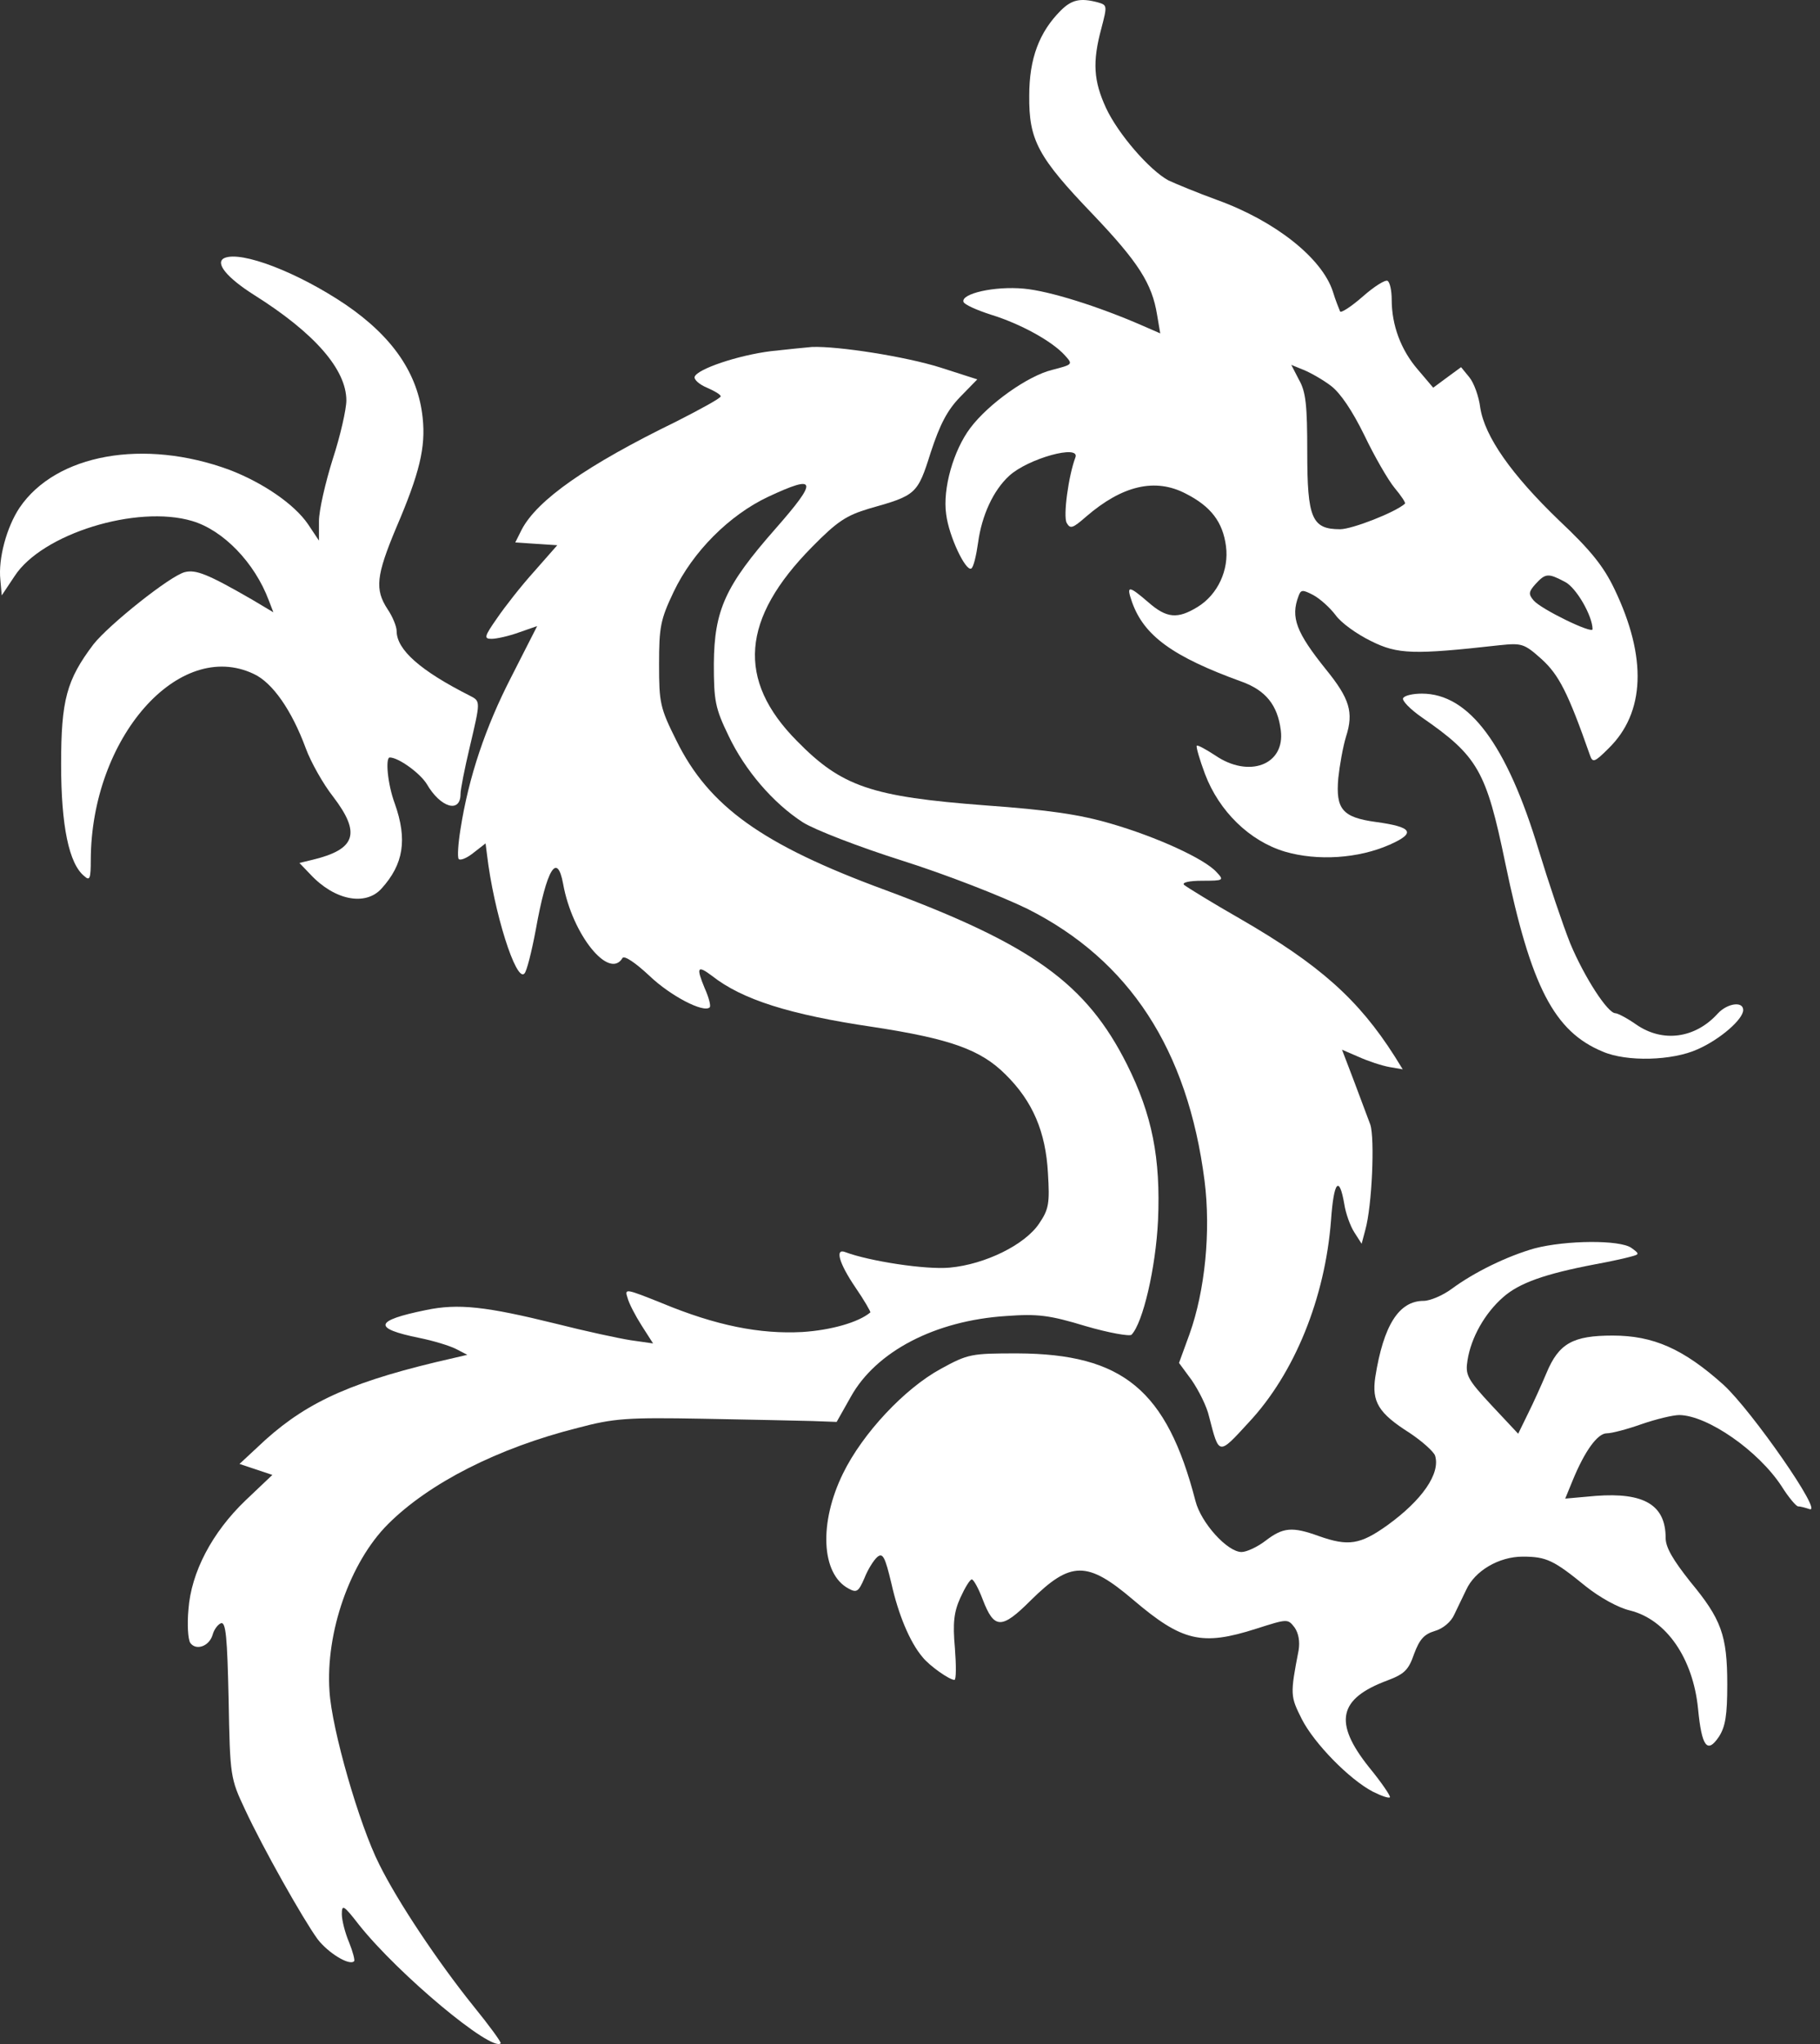 <svg width="114" height="128" viewBox="0 0 114 128" fill="none" xmlns="http://www.w3.org/2000/svg">
<rect x="0" y="0" width="114" height="128" fill="#333333" stroke="none"/>
<path d="M66.442 0.661C65.099 2.005 64.469 3.664 64.469 5.979C64.44 8.781 65.012 9.839 68.472 13.443C71.302 16.416 72.161 17.761 72.475 19.704L72.675 20.877L71.56 20.391C68.814 19.191 65.727 18.218 64.126 18.075C62.296 17.904 60.18 18.39 60.351 18.905C60.408 19.076 61.18 19.419 62.067 19.705C63.926 20.277 65.898 21.364 66.698 22.25C67.213 22.822 67.213 22.822 65.898 23.165C64.383 23.536 61.923 25.281 60.781 26.796C59.723 28.198 59.036 30.599 59.265 32.201C59.438 33.602 60.496 35.803 60.838 35.603C60.982 35.517 61.153 34.774 61.266 33.973C61.495 32.286 62.211 30.713 63.211 29.799C64.384 28.712 67.7 27.798 67.357 28.655C66.927 29.799 66.585 32.314 66.813 32.744C67.042 33.144 67.186 33.088 68.043 32.343C70.301 30.398 72.361 29.913 74.276 30.913C75.849 31.714 76.592 32.685 76.792 34.202C76.992 35.688 76.278 37.232 75.02 38.005C73.762 38.778 73.075 38.72 71.932 37.719C70.703 36.661 70.531 36.632 70.903 37.69C71.646 39.806 73.447 41.121 77.794 42.694C79.28 43.237 80.025 44.153 80.225 45.725C80.511 47.899 78.224 48.757 76.108 47.298C75.536 46.927 75.021 46.641 74.963 46.697C74.906 46.753 75.135 47.555 75.478 48.47C76.365 50.814 78.281 52.673 80.482 53.331C82.54 53.932 85.086 53.759 87.029 52.903C88.717 52.159 88.487 51.787 86.171 51.472C84.084 51.186 83.656 50.672 83.827 48.727C83.913 47.926 84.113 46.782 84.313 46.125C84.799 44.61 84.541 43.752 83.055 41.922C81.196 39.606 80.824 38.662 81.34 37.318C81.482 36.919 81.597 36.919 82.254 37.261C82.683 37.489 83.312 38.061 83.656 38.518C83.999 39.004 85 39.719 85.885 40.148C87.544 40.978 88.544 41.007 93.92 40.406C95.322 40.263 95.464 40.291 96.58 41.293C97.638 42.264 98.21 43.351 99.582 47.268C99.753 47.783 99.868 47.754 100.754 46.868C103.041 44.638 103.185 41.179 101.126 36.89C100.44 35.459 99.64 34.459 97.666 32.6C94.663 29.713 93.006 27.34 92.72 25.538C92.634 24.824 92.319 23.966 92.033 23.622L91.518 22.993L90.66 23.622L89.773 24.279L88.802 23.135C87.744 21.906 87.172 20.361 87.172 18.761C87.172 18.189 87.057 17.674 86.914 17.588C86.772 17.502 86.085 17.932 85.371 18.56C84.656 19.188 83.998 19.618 83.94 19.503C83.883 19.36 83.654 18.817 83.483 18.245C82.798 16.158 79.881 13.842 76.249 12.527C74.991 12.07 73.618 11.498 73.19 11.298C72.018 10.668 70.045 8.41 69.273 6.751C68.501 5.064 68.415 3.892 68.987 1.776C69.359 0.346 69.359 0.319 68.758 0.146C67.673 -0.14 67.129 -0.025 66.442 0.661ZM83.37 24.164C83.97 24.622 84.714 25.737 85.457 27.252C86.086 28.567 86.943 30.055 87.344 30.541C87.772 31.055 88.059 31.484 88.002 31.541C87.402 32.085 84.685 33.142 83.942 33.142C82.169 33.142 81.883 32.457 81.883 28.31C81.883 25.393 81.797 24.535 81.369 23.792L80.883 22.849L81.655 23.164C82.083 23.335 82.884 23.792 83.37 24.164ZM98.01 36.43C98.724 36.773 99.753 38.575 99.753 39.404C99.753 39.719 96.522 38.146 96.065 37.603C95.723 37.203 95.75 37.059 96.18 36.574C96.808 35.888 96.981 35.888 98.01 36.43Z" fill="white"/>
<path d="M14.061 16.157C13.431 16.444 14.203 17.387 15.92 18.473C19.694 20.846 21.695 23.133 21.695 25.078C21.695 25.622 21.323 27.28 20.837 28.767C20.38 30.224 19.979 31.969 19.979 32.626V33.855L19.293 32.826C18.435 31.568 16.463 30.224 14.376 29.424C9.029 27.45 3.51 28.423 1.223 31.797C0.423 32.998 -0.121 34.971 0.023 36.315L0.109 37.286L0.91 36.085C2.625 33.425 8.573 31.596 12.033 32.625C13.977 33.197 15.95 35.227 16.837 37.6L17.123 38.343L15.779 37.542C13.006 35.941 12.261 35.655 11.576 35.828C10.66 36.056 6.829 39.115 5.857 40.345C4.171 42.575 3.828 43.834 3.828 47.864C3.828 51.695 4.314 54.097 5.285 54.869C5.629 55.184 5.686 55.012 5.686 53.84C5.715 46.206 11.205 39.973 15.894 42.203C17.066 42.746 18.267 44.461 19.154 46.863C19.468 47.721 20.24 49.094 20.87 49.894C22.613 52.181 22.3 53.183 19.583 53.84L18.754 54.04L19.44 54.754C20.955 56.384 22.899 56.757 23.9 55.641C25.273 54.126 25.53 52.582 24.729 50.323C24.272 49.094 24.129 47.435 24.415 47.435C24.958 47.435 26.302 48.407 26.73 49.094C27.588 50.58 28.846 50.952 28.846 49.723C28.846 49.437 29.104 48.122 29.418 46.807C30.104 43.89 30.104 43.919 29.447 43.575C26.331 42.003 24.844 40.688 24.844 39.515C24.844 39.229 24.587 38.6 24.272 38.142C23.472 36.913 23.558 36.055 24.816 33.052C26.274 29.65 26.674 28.02 26.474 26.161C26.188 23.416 24.616 21.1 21.642 19.07C18.635 17.044 15.119 15.7 14.061 16.157Z" fill="white"/>
<path d="M48.287 21.991C46.228 22.248 43.683 23.107 43.512 23.592C43.454 23.764 43.798 24.078 44.284 24.278C44.741 24.478 45.142 24.706 45.142 24.821C45.142 24.936 43.884 25.622 42.367 26.394C36.734 29.139 33.647 31.311 32.675 33.17L32.275 33.971L33.59 34.057L34.906 34.143L33.447 35.802C32.646 36.689 31.617 38.004 31.131 38.718C30.33 39.862 30.302 40.005 30.788 40.005C31.102 40.005 31.874 39.834 32.502 39.605L33.647 39.206L32.017 42.408C30.415 45.525 29.357 48.641 28.843 51.93C28.7 52.816 28.643 53.645 28.728 53.788C28.814 53.903 29.214 53.76 29.643 53.416L30.415 52.815L30.502 53.501C30.93 57.132 32.331 61.535 32.846 60.964C32.988 60.849 33.303 59.591 33.56 58.22C34.246 54.388 34.904 53.33 35.275 55.361C35.847 58.535 38.163 61.394 38.992 59.992C39.106 59.821 39.793 60.278 40.679 61.108C41.994 62.365 44.081 63.452 44.453 63.081C44.54 62.995 44.396 62.452 44.139 61.881C43.595 60.566 43.681 60.422 44.596 61.109C46.483 62.595 49.457 63.54 54.689 64.311C59.551 65.055 61.438 65.742 62.982 67.285C64.697 68.973 65.499 70.889 65.641 73.462C65.756 75.349 65.698 75.72 65.098 76.607C64.211 77.951 61.695 79.18 59.493 79.381C58.007 79.524 54.461 78.98 52.946 78.41C52.287 78.152 52.545 79.095 53.575 80.612C54.147 81.441 54.547 82.156 54.518 82.184C53.775 82.814 52.03 83.3 50.258 83.413C47.599 83.556 44.854 83.012 41.479 81.612C39.192 80.698 39.106 80.669 39.306 81.269C39.392 81.612 39.792 82.384 40.193 83.012L40.907 84.128L39.506 83.928C38.763 83.813 36.647 83.356 34.846 82.899C30.443 81.812 28.698 81.612 26.668 82.041C23.437 82.699 23.323 83.185 26.268 83.784C27.127 83.955 28.156 84.27 28.555 84.47L29.27 84.842L28.412 85.042C22.235 86.442 19.376 87.701 16.632 90.159L15.002 91.674L16.031 92.018L17.06 92.362L15.377 93.96C13.29 95.961 11.974 98.449 11.803 100.794C11.717 101.737 11.775 102.652 11.918 102.881C12.29 103.395 13.119 103.081 13.32 102.366C13.406 102.051 13.634 101.737 13.834 101.652C14.149 101.537 14.234 102.51 14.32 106.427C14.406 111.26 14.434 111.373 15.349 113.318C16.465 115.72 18.98 120.18 19.896 121.438C20.553 122.296 21.897 123.125 22.183 122.811C22.24 122.753 22.097 122.21 21.868 121.639C21.611 121.038 21.411 120.238 21.411 119.867C21.411 119.237 21.525 119.295 22.498 120.552C24.986 123.669 30.79 128.501 31.361 127.958C31.418 127.901 30.646 126.843 29.646 125.614C27.415 122.839 24.9 119.066 23.756 116.75C22.498 114.262 20.782 108.287 20.639 105.914C20.382 102.225 21.926 97.822 24.299 95.449C26.872 92.876 31.19 90.674 36.194 89.416C38.452 88.815 39.281 88.759 43.999 88.844C46.915 88.902 50.003 88.959 50.861 88.987L52.405 89.044L53.292 87.471C54.864 84.641 58.553 82.696 63.042 82.41C64.987 82.268 65.73 82.353 67.988 83.04C69.447 83.468 70.762 83.697 70.876 83.583C71.59 82.84 72.391 79.409 72.535 76.435C72.707 72.518 72.164 69.801 70.59 66.656C68.044 61.592 64.671 59.162 55.435 55.73C47.743 52.9 44.398 50.498 42.369 46.38C41.34 44.322 41.282 44.007 41.282 41.605C41.282 39.26 41.368 38.802 42.198 37.058C43.398 34.541 45.686 32.255 48.116 31.11C51.175 29.68 51.261 30.052 48.573 33.111C45.428 36.685 44.741 38.201 44.713 41.575C44.713 43.891 44.8 44.349 45.629 46.064C46.658 48.237 48.431 50.296 50.289 51.496C51.004 51.953 53.806 53.04 56.522 53.898C59.239 54.756 62.755 56.129 64.385 56.929C70.732 60.132 74.392 65.708 75.45 73.942C75.851 77.115 75.479 80.832 74.507 83.549L73.85 85.35L74.651 86.437C75.079 87.067 75.594 88.067 75.737 88.724C76.367 91.155 76.309 91.155 78.225 89.067C81.084 86.009 83.001 81.29 83.373 76.401C83.544 73.97 83.887 73.57 84.202 75.4C84.288 75.972 84.574 76.773 84.832 77.173L85.289 77.887L85.517 77.029C85.946 75.514 86.118 71.282 85.832 70.424C85.661 69.967 85.203 68.737 84.803 67.679L84.06 65.734L85.118 66.191C85.69 66.448 86.548 66.734 87.034 66.821L87.863 66.963L87.349 66.134C85.09 62.589 82.66 60.415 77.713 57.556C75.912 56.527 74.34 55.555 74.167 55.412C74.024 55.269 74.453 55.154 75.311 55.154C76.655 55.154 76.684 55.126 76.198 54.611C75.455 53.782 72.452 52.409 69.593 51.58C67.648 51.008 65.705 50.721 61.73 50.435C54.582 49.892 52.724 49.263 49.922 46.404C46.119 42.573 46.433 38.741 50.865 34.252C52.438 32.65 53.01 32.279 54.438 31.85C57.384 31.02 57.47 30.963 58.298 28.332C58.87 26.589 59.327 25.702 60.128 24.872L61.215 23.757L58.899 23.014C56.725 22.328 52.523 21.67 50.864 21.727C50.46 21.762 49.316 21.877 48.287 21.991Z" fill="white"/>
<path d="M87.888 43.722C87.802 43.864 88.317 44.407 89.06 44.923C92.577 47.354 93.092 48.268 94.292 54.073C95.894 61.792 97.352 64.595 100.384 65.852C101.899 66.511 104.758 66.424 106.33 65.71C107.76 65.081 109.189 63.823 109.189 63.251C109.189 62.679 108.189 62.822 107.588 63.479C106.188 65.023 104.158 65.309 102.499 64.165C101.927 63.764 101.328 63.45 101.184 63.45C100.698 63.45 99.239 61.192 98.354 59.076C97.897 57.932 97.01 55.302 96.382 53.243C94.381 46.61 92.007 43.436 89.062 43.436C88.518 43.436 87.974 43.549 87.888 43.722Z" fill="white"/>
<path d="M96.121 78.176C94.406 78.662 92.347 79.662 90.918 80.72C90.374 81.121 89.574 81.463 89.174 81.463C87.63 81.463 86.659 82.978 86.144 86.238C85.915 87.782 86.344 88.496 88.289 89.727C89.061 90.241 89.804 90.9 89.89 91.157C90.233 92.272 89.089 93.931 86.916 95.504C85.201 96.733 84.457 96.848 82.598 96.189C80.939 95.589 80.367 95.646 79.282 96.475C78.767 96.875 78.081 97.19 77.767 97.19C76.88 97.19 75.222 95.36 74.879 93.987C73.078 87.039 70.332 84.781 63.727 84.752C60.839 84.752 60.64 84.781 58.923 85.724C56.664 86.954 54.033 89.756 52.804 92.271C51.289 95.359 51.432 98.561 53.148 99.477C53.662 99.763 53.777 99.677 54.148 98.82C54.348 98.305 54.72 97.704 54.949 97.505C55.292 97.219 55.435 97.476 55.836 99.163C56.264 101.08 56.98 102.823 57.781 103.767C58.209 104.311 59.468 105.198 59.783 105.198C59.896 105.198 59.896 104.282 59.812 103.197C59.669 101.624 59.754 100.938 60.155 100.052C60.441 99.422 60.756 98.907 60.87 98.907C60.984 98.907 61.298 99.48 61.555 100.165C62.27 102.024 62.728 102.053 64.558 100.223C67.075 97.735 68.104 97.735 70.992 100.194C74.051 102.796 75.281 103.082 78.683 101.995C80.657 101.366 80.657 101.366 81.085 101.909C81.343 102.28 81.429 102.796 81.343 103.339C80.799 106.141 80.828 106.227 81.543 107.657C82.314 109.172 84.516 111.432 86.003 112.204C86.517 112.461 87.003 112.632 87.061 112.547C87.118 112.49 86.546 111.632 85.746 110.66C83.515 107.858 83.829 106.371 86.917 105.228C87.975 104.828 88.232 104.571 88.576 103.569C88.919 102.655 89.204 102.34 89.862 102.139C90.377 101.996 90.892 101.567 91.091 101.11C91.291 100.681 91.635 99.994 91.835 99.566C92.378 98.364 93.893 97.479 95.381 97.479C96.867 97.479 97.326 97.707 99.326 99.337C100.185 100.023 101.356 100.681 102.101 100.852C104.388 101.424 106.046 103.855 106.361 107C106.59 109.373 106.933 109.859 107.676 108.745C108.076 108.116 108.191 107.401 108.191 105.485C108.191 102.397 107.819 101.397 105.875 99.051C104.789 97.678 104.331 96.906 104.331 96.306C104.331 94.247 102.987 93.447 99.957 93.675L98.041 93.846L98.498 92.731C99.27 90.844 100.071 89.757 100.643 89.757C100.958 89.757 101.93 89.5 102.816 89.185C103.731 88.87 104.789 88.613 105.19 88.613C106.962 88.641 110.136 90.844 111.595 93.073C112.023 93.759 112.509 94.331 112.624 94.331C112.768 94.331 113.081 94.417 113.338 94.502C114.254 94.846 109.736 88.354 107.962 86.724C105.447 84.466 103.56 83.636 101.014 83.636C98.526 83.636 97.64 84.122 96.868 85.981C96.554 86.724 96.039 87.868 95.695 88.554L95.095 89.783L93.407 87.982C91.892 86.352 91.777 86.095 91.921 85.18C92.149 83.75 93.007 82.235 94.152 81.234C95.152 80.348 96.754 79.776 99.899 79.176C100.842 79.005 101.872 78.775 102.158 78.69C102.701 78.548 102.701 78.519 102.187 78.147C101.468 77.632 98.095 77.661 96.121 78.176Z" fill="white"/>
</svg>
